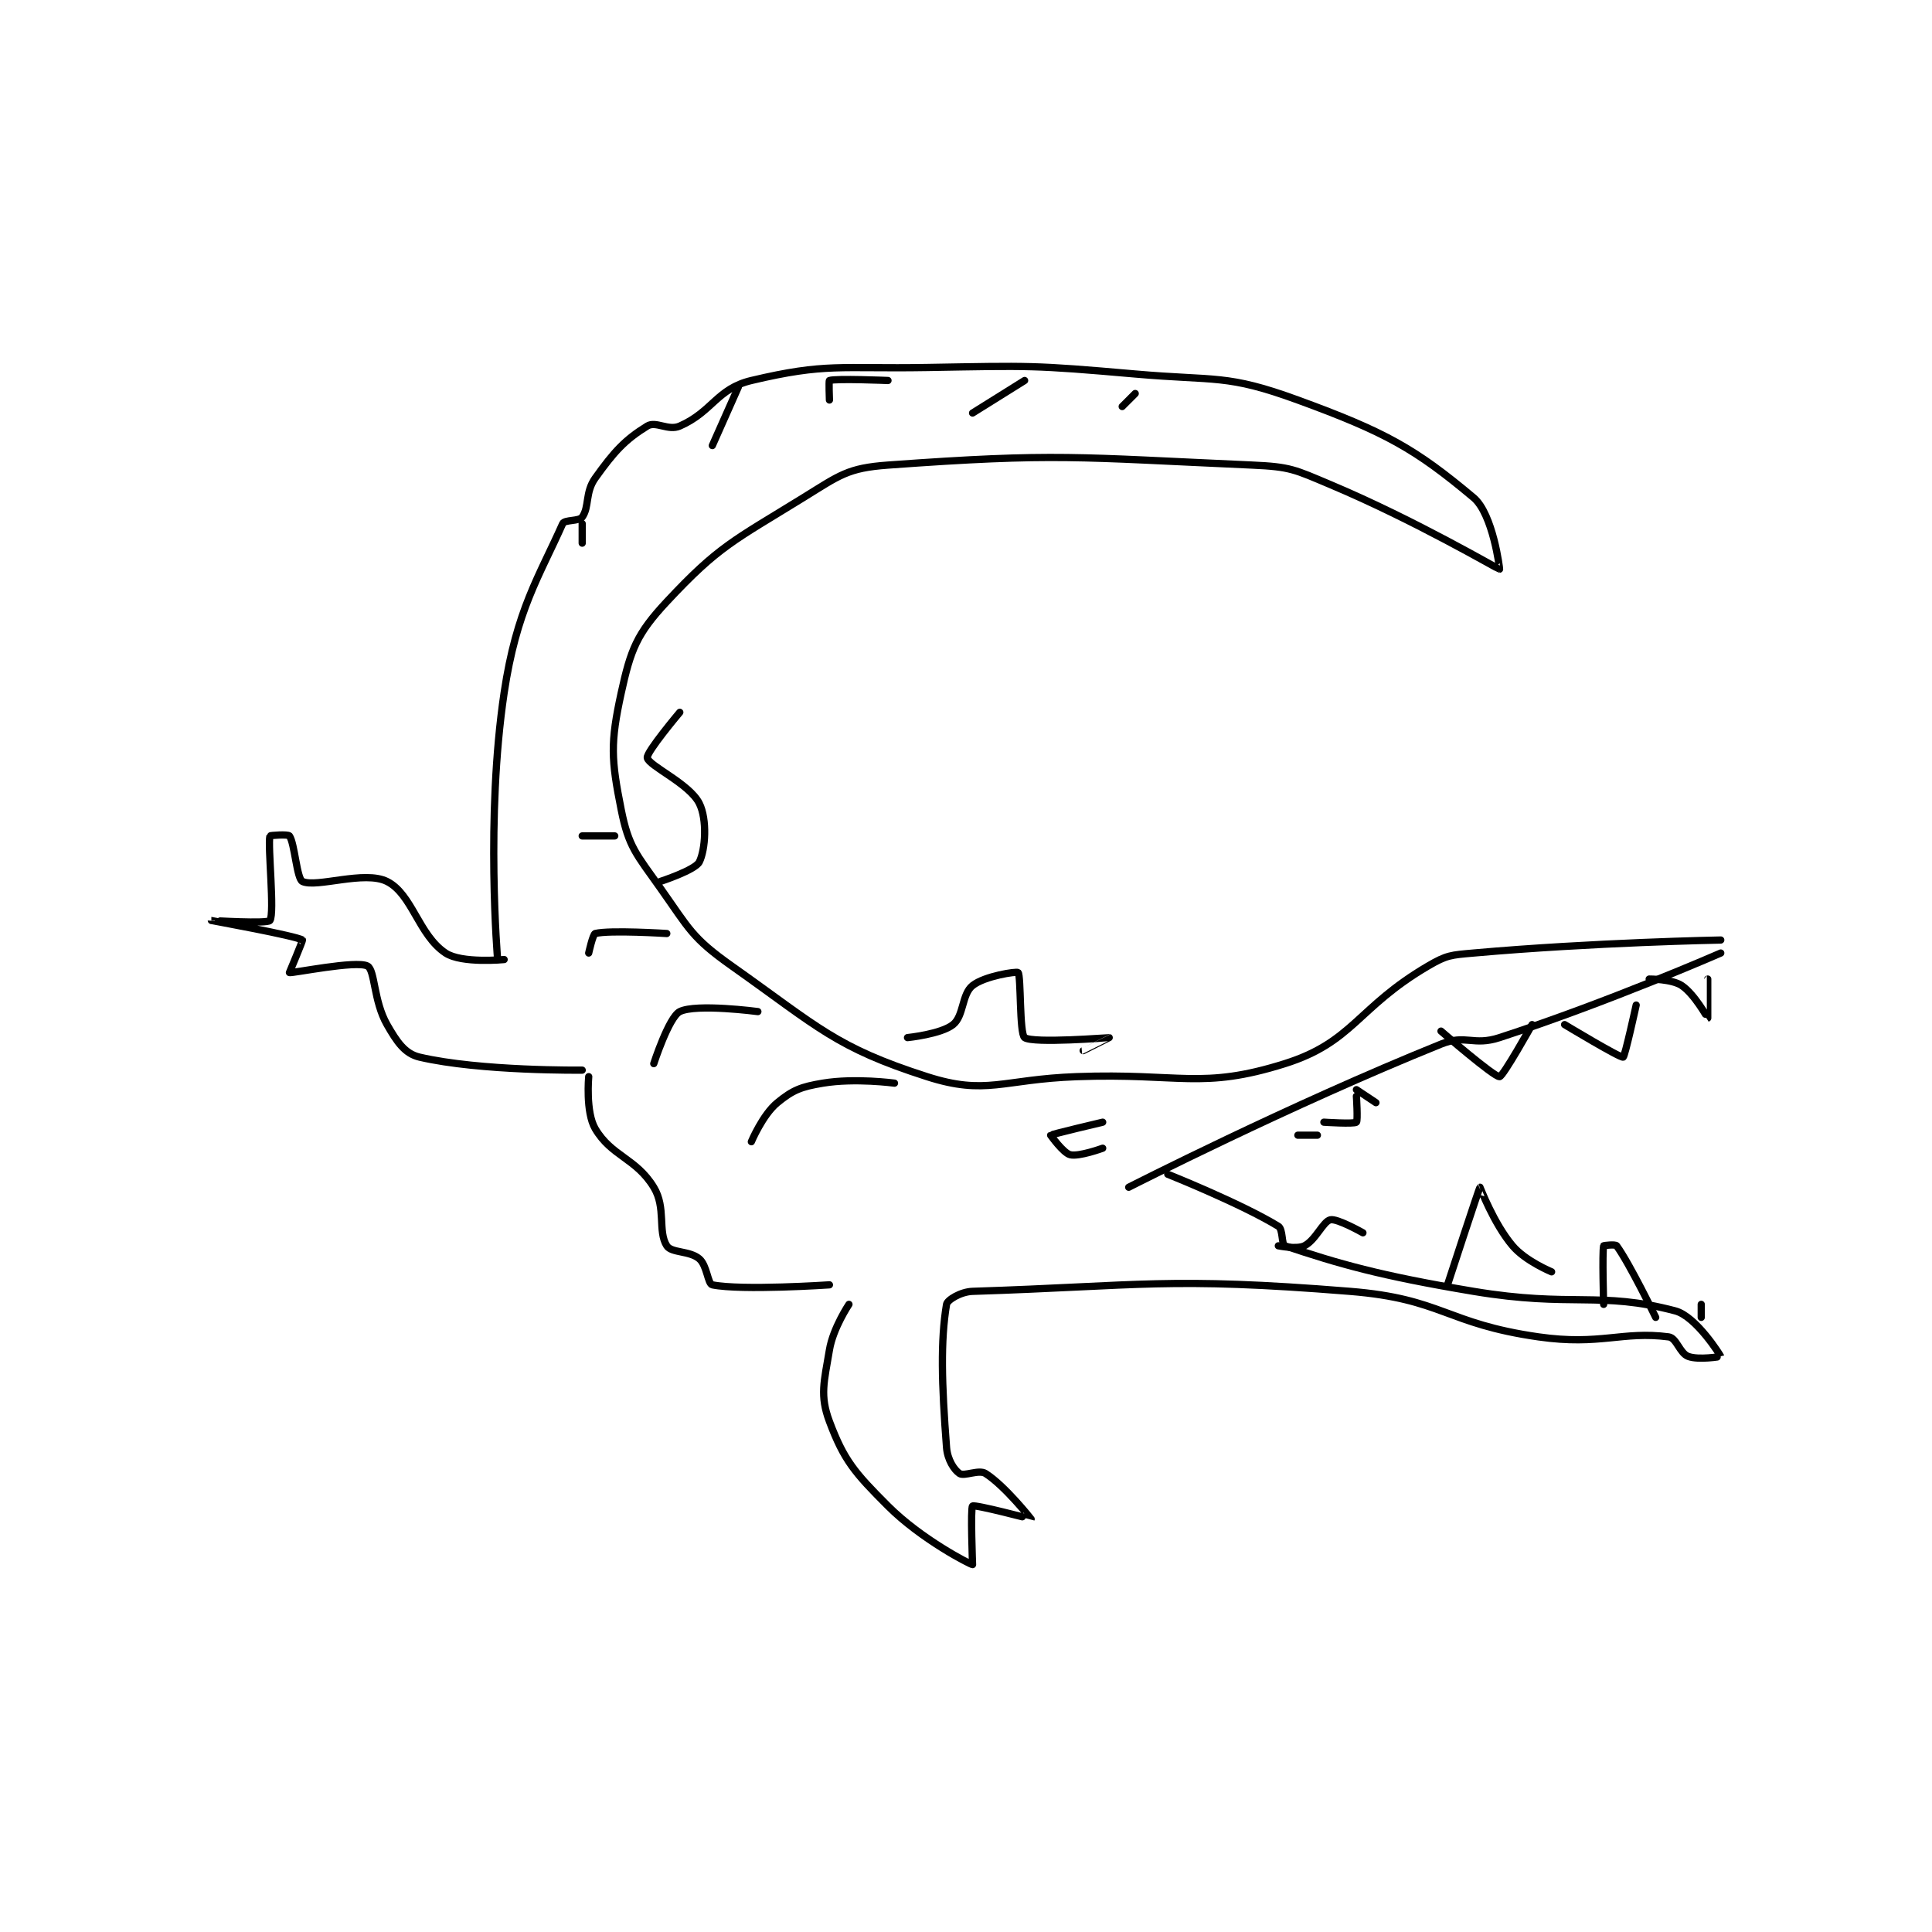 <?xml version="1.0" encoding="utf-8"?>
<!DOCTYPE svg PUBLIC "-//W3C//DTD SVG 1.1//EN" "http://www.w3.org/Graphics/SVG/1.1/DTD/svg11.dtd">
<svg viewBox="0 0 800 800" preserveAspectRatio="xMinYMin meet" xmlns="http://www.w3.org/2000/svg" version="1.1">
<g fill="none" stroke="black" stroke-linecap="round" stroke-linejoin="round" stroke-width="1.114">
<g transform="translate(87.52,152.171) scale(2.694) translate(-170,-111.917)">
<path id="0" d="M311 237.917 C311 237.917 335.762 225.293 359 215.917 C362.842 214.366 363.919 216.245 368 214.917 C384.732 209.469 402 201.917 402 201.917 "/>
<path id="1" d="M402 199.917 C402 199.917 382.462 200.276 364 201.917 C360.529 202.225 359.889 202.223 357 203.917 C346.116 210.297 345.511 215.608 335 218.917 C322.165 222.957 318.984 220.335 303 220.917 C291.538 221.333 289.116 223.841 280 220.917 C265.948 216.41 263.332 213.346 250 203.917 C243.818 199.544 243.49 198.255 239 191.917 C235.314 186.712 234.139 185.611 233 179.917 C231.447 172.152 231.314 169.623 233 161.917 C234.454 155.267 235.389 152.857 240 147.917 C247.994 139.351 250.266 138.547 261 131.917 C266.592 128.463 267.789 127.367 274 126.917 C300.028 125.031 302.883 125.72 330 126.917 C335.875 127.176 336.5 127.601 342 129.917 C355.051 135.412 367.747 142.894 368 142.917 C368.047 142.921 366.99 134.424 364 131.917 C355.053 124.412 350.479 121.842 337 116.917 C326.019 112.904 324.477 114.011 312 112.917 C296.207 111.531 295.899 111.647 280 111.917 C266.562 112.144 264.506 111.192 253 113.917 C247.699 115.172 247.015 118.723 242 120.917 C240.217 121.697 238.321 120.104 237 120.917 C233.585 123.018 231.91 124.843 229 128.917 C227.424 131.123 228.124 133.343 227 134.917 C226.524 135.583 224.28 135.286 224 135.917 C220.396 144.025 216.903 149.168 215 161.917 C212.137 181.102 214 202.917 214 202.917 "/>
<path id="2" d="M215 202.917 C215 202.917 208.46 203.557 206 201.917 C201.844 199.146 200.868 192.851 197 190.917 C193.532 189.183 186.168 191.929 184 190.917 C183.122 190.507 182.81 185.05 182 183.917 C181.794 183.629 179.019 183.834 179 183.917 C178.644 185.459 179.761 195.818 179 196.917 C178.636 197.443 170 196.916 170 196.917 C170.001 196.917 183.043 199.279 184 199.917 C184.08 199.97 182 204.917 182 204.917 C182.382 205.07 192.294 203.007 194 203.917 C195.16 204.536 194.929 209.293 197 212.917 C198.518 215.574 199.732 217.388 202 217.917 C211.365 220.102 227 219.917 227 219.917 "/>
<path id="3" d="M228 220.917 C228 220.917 227.498 226.363 229 228.917 C231.5 233.167 235.259 233.431 238 237.917 C239.933 241.079 238.577 244.681 240 246.917 C240.718 248.044 243.523 247.65 245 248.917 C246.194 249.94 246.295 252.776 247 252.917 C251.531 253.823 265 252.917 265 252.917 "/>
<path id="4" d="M268 255.917 C268 255.917 265.56 259.557 265 262.917 C264.179 267.844 263.499 269.914 265 273.917 C267.234 279.875 268.846 281.763 274 286.917 C279.154 292.07 286.698 295.917 287 295.917 C287 295.917 286.666 287.177 287 286.917 C287.356 286.64 295.998 288.921 296 288.917 C296.004 288.906 291.97 283.807 289 281.917 C287.963 281.257 285.725 282.4 285 281.917 C284.154 281.353 283.142 279.769 283 277.917 C282.245 268.105 282.066 261.521 283 255.917 C283.113 255.237 285.178 253.975 287 253.917 C312.992 253.078 316.985 251.663 345 253.917 C359.279 255.066 359.707 258.875 374 260.917 C383.528 262.278 386.836 259.982 394 260.917 C395.215 261.075 395.683 263.423 397 263.917 C398.597 264.515 402.004 263.931 402 263.917 C401.974 263.827 398.245 257.771 395 256.917 C383.332 253.846 379.174 256.446 364 253.917 C349.468 251.495 343.252 249.667 335 246.917 C334.473 246.741 334.737 244.367 334 243.917 C328.31 240.439 317 235.917 317 235.917 "/>
<path id="5" d="M337 229.917 L340 229.917 "/>
<path id="6" d="M346 222.917 L349 224.917 "/>
<path id="7" d="M359 213.917 C359 213.917 367.148 220.977 368 220.917 C368.558 220.877 373 212.917 373 212.917 "/>
<path id="8" d="M378 212.917 C378 212.917 386.512 218.05 387 217.917 C387.267 217.844 389 209.917 389 209.917 "/>
<path id="9" d="M391 205.917 C391 205.917 394.471 205.897 396 206.917 C397.978 208.236 399.985 211.921 400 211.917 C400.009 211.915 400 205.917 400 205.917 "/>
<path id="10" d="M346 223.917 C346 223.917 346.244 227.721 346 227.917 C345.619 228.221 341 227.917 341 227.917 "/>
<path id="11" d="M334 246.917 C334 246.917 336.834 247.5 338 246.917 C339.748 246.042 340.868 243.168 342 242.917 C343.054 242.682 347 244.917 347 244.917 "/>
<path id="12" d="M360 252.917 C360 252.917 364.865 237.998 365 237.917 C365.004 237.914 367.09 243.478 370 246.917 C371.996 249.276 376 250.917 376 250.917 "/>
<path id="13" d="M384 255.917 C384 255.917 383.762 247.989 384 246.917 C384.012 246.864 385.811 246.657 386 246.917 C387.998 249.664 392 257.917 392 257.917 "/>
<path id="14" d="M399 257.917 L399 255.917 "/>
<path id="15" d="M307 227.917 C307 227.917 299.147 229.769 299 229.917 C299 229.917 300.934 232.65 302 232.917 C303.351 233.254 307 231.917 307 231.917 "/>
<path id="16" d="M239 190.917 C239 190.917 244.372 189.173 245 187.917 C245.942 186.032 246.238 181.392 245 178.917 C243.487 175.891 237.269 173.173 237 171.917 C236.817 171.062 242 164.917 242 164.917 "/>
<path id="17" d="M277 214.917 C277 214.917 282.159 214.389 284 212.917 C285.669 211.581 285.331 208.252 287 206.917 C288.841 205.444 293.789 204.705 294 204.917 C294.465 205.382 294.185 214.335 295 214.917 C296.301 215.846 307.983 214.913 308 214.917 C308.005 214.918 304 216.917 304 216.917 "/>
<path id="18" d="M275 221.917 C275 221.917 268.927 221.095 264 221.917 C260.64 222.477 259.39 222.961 257 224.917 C254.747 226.76 253 230.917 253 230.917 "/>
<path id="19" d="M254 210.917 C254 210.917 244.513 209.66 242 210.917 C240.325 211.754 238 218.917 238 218.917 "/>
<path id="20" d="M240 198.917 C240 198.917 231.242 198.356 229 198.917 C228.643 199.006 228 201.917 228 201.917 "/>
<path id="21" d="M232 183.917 L227 183.917 "/>
<path id="22" d="M227 135.917 L227 138.917 "/>
<path id="23" d="M251 114.917 L247 123.917 "/>
<path id="24" d="M274 113.917 C274 113.917 266.012 113.579 265 113.917 C264.887 113.954 265 116.917 265 116.917 "/>
<path id="25" d="M295 113.917 L287 118.917 "/>
<path id="26" d="M312 115.917 L310 117.917 "/>
</g>
</g>
</svg>
